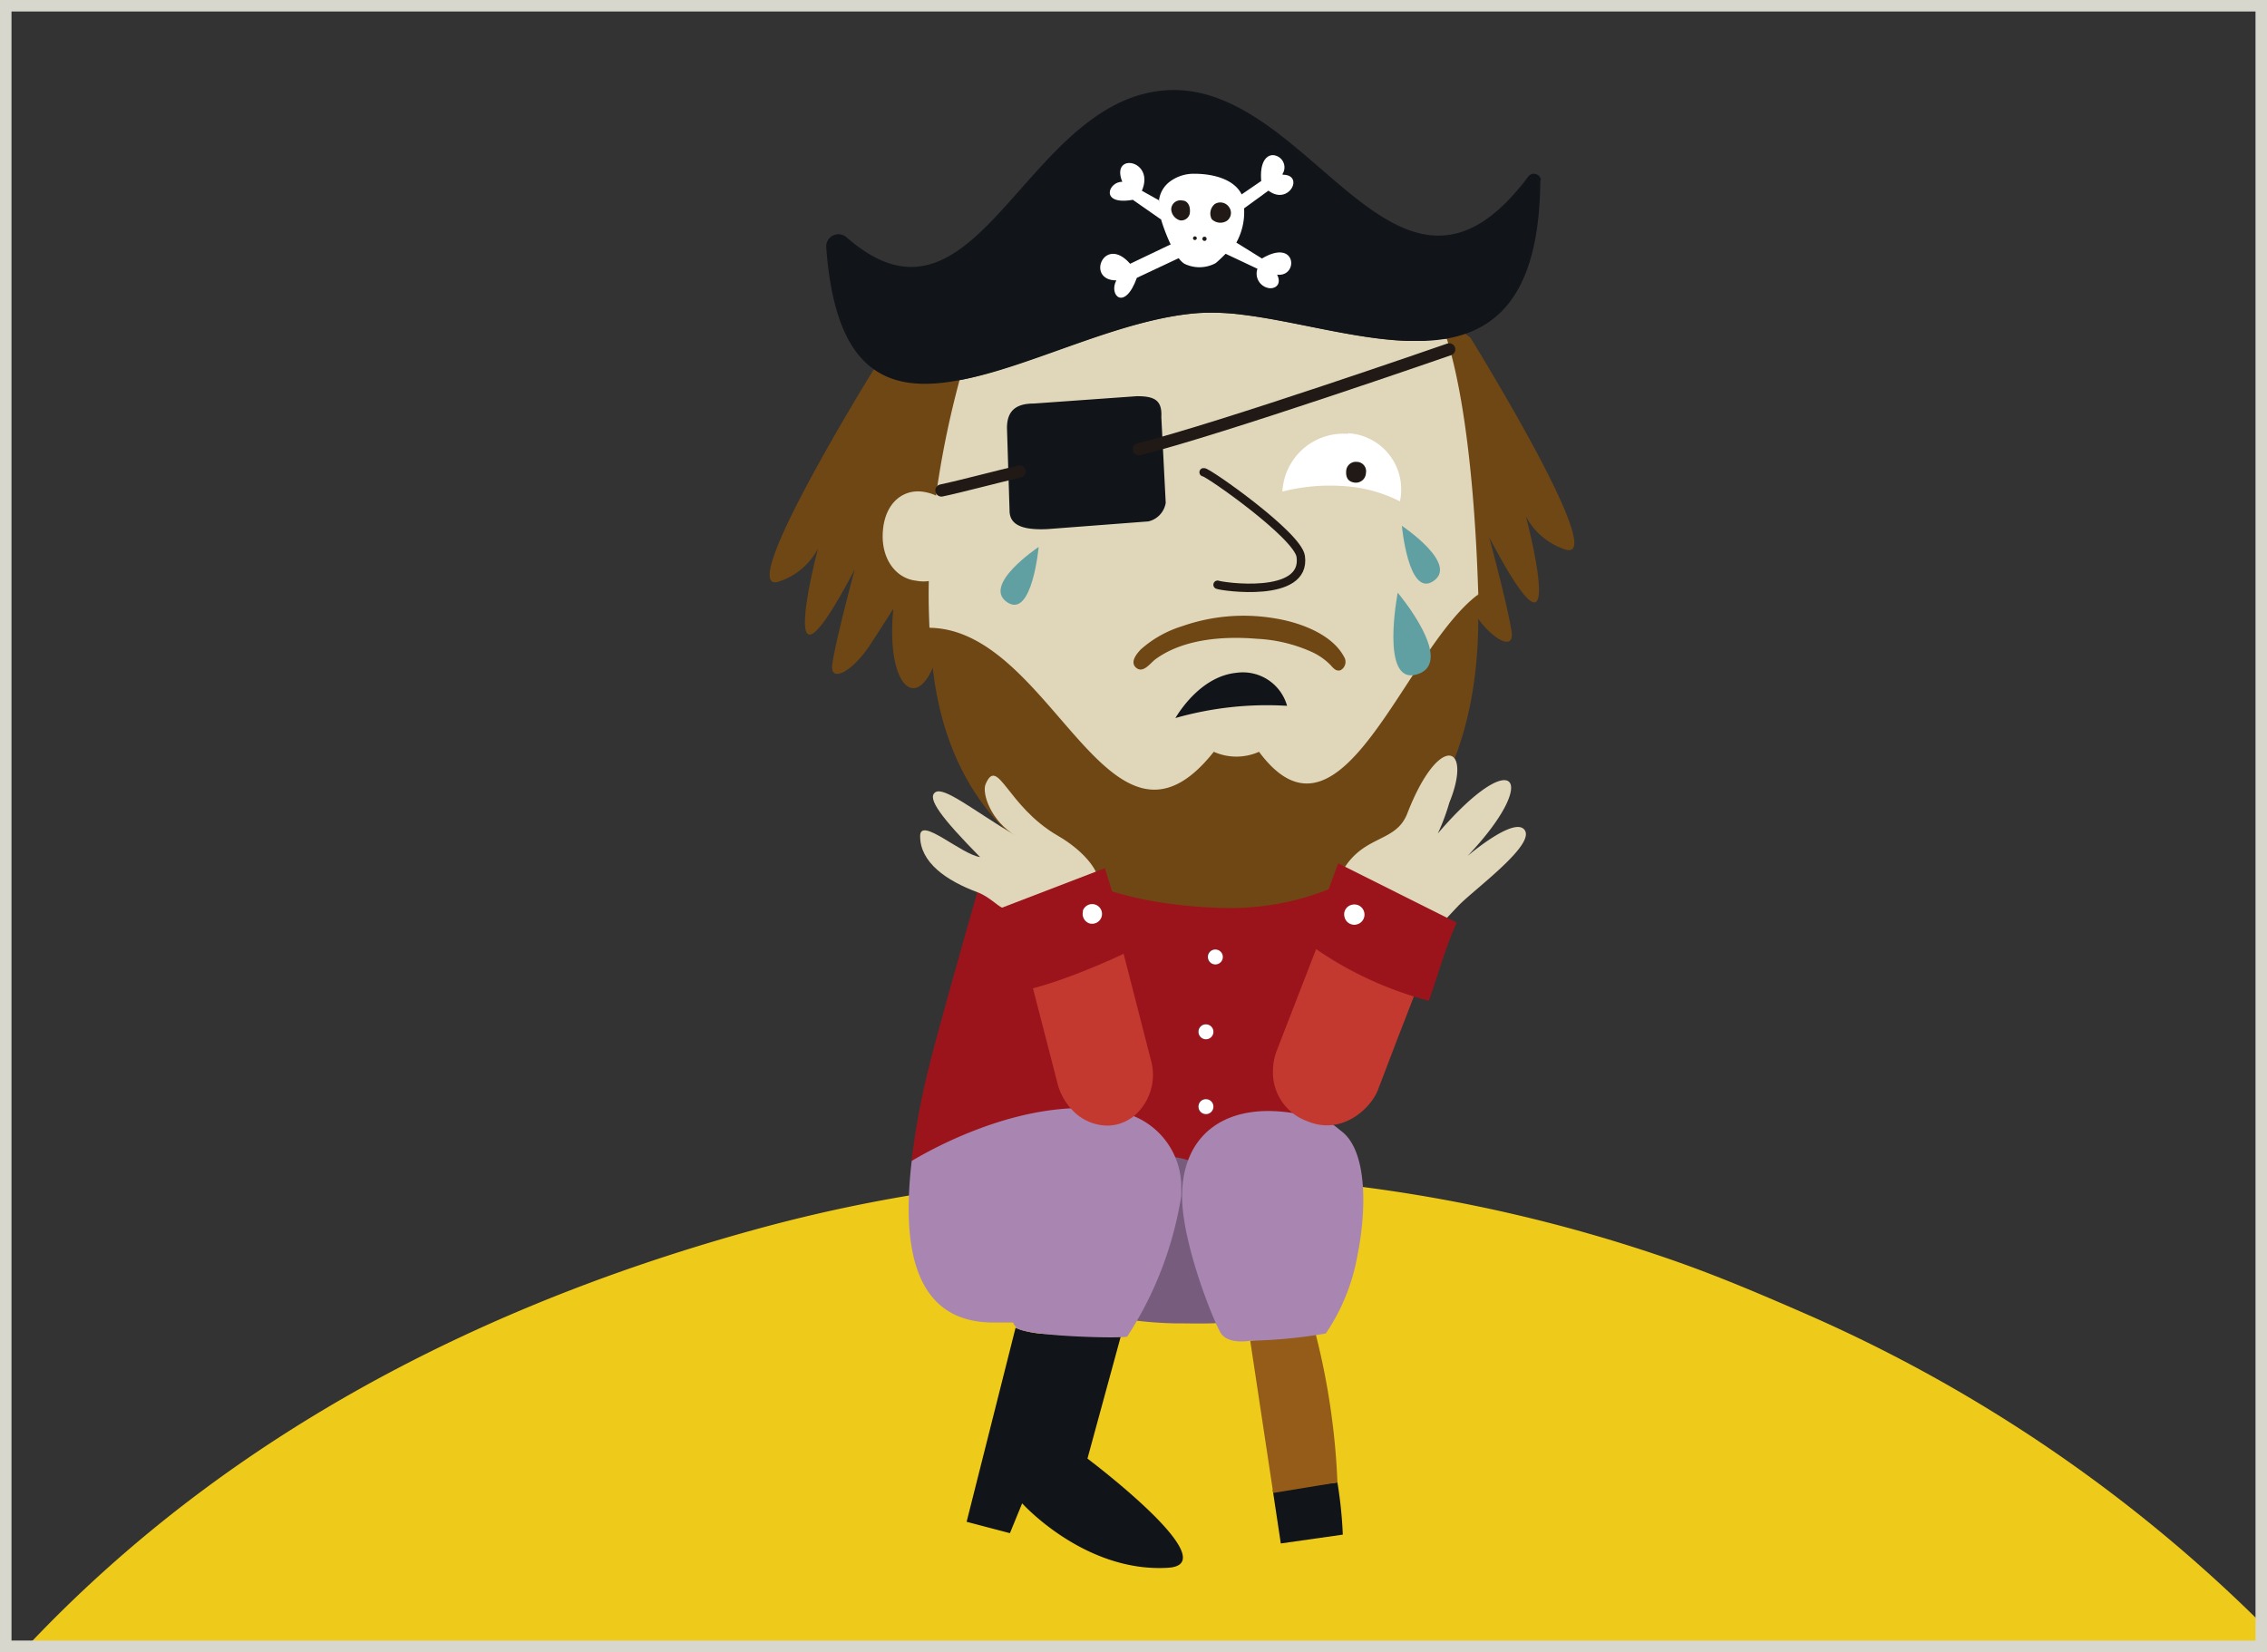 <svg xmlns="http://www.w3.org/2000/svg" xmlns:xlink="http://www.w3.org/1999/xlink" viewBox="0 0 185.37 135.1"><rect x="0" y="0" width="185.37" height="135.1" fill="#333333" stroke="none"/><defs><style>.cls-1,.cls-10,.cls-11,.cls-17{fill:none;}.cls-2{clip-path:url(#clip-path);}.cls-3{fill:#eeca1a;}.cls-4{fill:#9c141b;}.cls-5{fill:#6f4714;}.cls-6{fill:#e0d6b9;}.cls-7{fill:#111419;}.cls-8{fill:#fff;}.cls-9{fill:#211915;}.cls-10,.cls-11{stroke:#211915;stroke-linecap:round;}.cls-10{stroke-linejoin:round;}.cls-11{stroke-width:0.69px;}.cls-12{fill:#61a0a2;}.cls-13{fill:#775c7d;}.cls-14{fill:#945b19;}.cls-15{fill:#a886b1;}.cls-16{fill:#c33930;}.cls-17{stroke:#d7d7ce;stroke-width:0.94px;}</style><clipPath id="clip-path"><rect class="cls-1" x="0.47" y="0.47" width="184.43" height="134.16"/></clipPath></defs><g id="Capa_2" data-name="Capa 2"><g id="Capa_1-2" data-name="Capa 1"><g class="cls-2"><path class="cls-3" d="M193.78,142.56a122.59,122.59,0,0,0-45.59-34.88c-3.79-1.66-7.64-3.32-11.58-4.68a126.22,126.22,0,0,0-74.43-2.57c-28.28,7.7-50.86,21.62-66.73,42.13Z"/><path class="cls-4" d="M108,72.25a23.14,23.14,0,0,1-8.21,1.4,22.68,22.68,0,0,1-7.46-1.39l-.9-.63c0-.09-10.19-3.27-10.19-3.27S76.77,83.8,75.81,87.87A60.42,60.42,0,0,0,74.53,95c1.23-.74,14.21-2.07,14.21-2.07a4.48,4.48,0,0,0,2.3.44c1.59,1.13,5.6,1.6,5.58,3.59,0,.28,0,.58,0,.89h.07c.32-5,3.42-7.22,9.37-6.46l0,0a74,74,0,0,0,2.9-8.49h0c1-3.22.87-10.88.51-11.2ZM98.6,91.1a.61.61,0,1,1,.6-.61.6.6,0,0,1-.6.61m0-6.12a.61.61,0,1,1,.6-.61.6.6,0,0,1-.6.61m.76-6.12a.61.61,0,1,1,.6-.61.6.6,0,0,1-.6.61"/><path class="cls-5" d="M76,51.32c.06,1.3.9,1.68.43,2.9-1.58,4.16-4,1.68-3.38-4.44,0,0-1.49,2.33-2,3.1-1.41,2.07-3.18,3-3,1.47.28-2,1.84-7.78,1.84-7.78-6,11.4-3.83,1.43-3-1.71a5.59,5.59,0,0,1-3.17,2.69c-3.86,1.36,7.71-17.31,7.71-17.31h0c3.71-.59,7.8-1.11,7.08.86-.42,1.51-2.45,14.59-2.45,14.59A52.76,52.76,0,0,0,76,51.32"/><path class="cls-5" d="M115.66,48.69c0,1.3-.9,1.68-.43,2.9,1.58,4.17,4,1.68,3.38-4.44,0,0,1.49,2.33,2,3.1,1.41,2.07,3.19,3,3,1.47-.28-2-1.84-7.78-1.84-7.78,6,11.39,3.83,1.43,3-1.71a5.62,5.62,0,0,0,3.17,2.69c3.86,1.36-7.71-17.31-7.71-17.31l-.7-.54c-3.71-.59-7.1-.58-6.38,1.39.42,1.51,2.45,14.59,2.45,14.59a50.27,50.27,0,0,1,.08,5.64"/><path class="cls-6" d="M118.25,27.71c-.44,0-2.65.19-3.11.17-4.32-.15-9.25-1.62-13.49-2.14A19.5,19.5,0,0,0,98,25.6c-6.44.47-13.7,4.35-19.54,5.49a76.86,76.86,0,0,0-1.71,8l-.09.57c-.27,1.88-.52,3.93-.65,6.07A55.68,55.68,0,0,0,76,51.33c5.94,9.16,12.44,23.52,21,12.74a4.5,4.5,0,0,0,3.7,0c6.75,9.1,15-8.88,20.18-15.46-.07-1.7-.35-13.74-2.57-20.89"/><path class="cls-5" d="M120.82,48.6c.32,6-.48,17.77-10,23.12A21.8,21.8,0,0,1,100,74.25c-19.51-.5-22.87-13.21-23.65-19-.18-1.3-.29-2.62-.35-3.91,10.08.11,14.7,20.92,23.25,10.14a4.54,4.54,0,0,0,3.7,0c6.75,9.1,11.84-8.32,17.91-12.86"/><path class="cls-5" d="M109.91,53.73a.77.77,0,0,1-.3,1.08c-.39.12-.61-.21-.84-.45a5.16,5.16,0,0,0-1.54-1.06,12.35,12.35,0,0,0-4.44-1.06c-2.72-.23-6,0-8.28,1.65-.41.28-1,1.19-1.58.74s0-1.15.35-1.52a9.11,9.11,0,0,1,3.38-1.9,15.2,15.2,0,0,1,7.59-.64c1.94.31,4.65,1.24,5.66,3.16"/><path class="cls-7" d="M126,14.74a.58.58,0,0,0-1-.35c-7.73,10.38-13.54,1.78-20.6-3.57-2.74-2.06-5.68-3.65-9-3.44-11.71.73-15.5,21.41-26.21,12a1,1,0,0,0-1.63.83c.4,5.5,1.81,8.55,3.91,10,1.88,1.33,4.32,1.4,7.08.86C84.34,30,91.6,26.07,98,25.6a19.5,19.5,0,0,1,3.61.14c4.24.52,9.17,2,13.48,2.14.47,0,.92,0,1.36,0,5.34-.2,9.43-3,9.5-13.14"/><path class="cls-6" d="M77.6,42.07A47.06,47.06,0,0,0,77.24,47a3,3,0,0,1-2.32.49c-1.68-.18-2.94-1.83-2.72-4.16s1.77-3.41,3.43-3.09c2,.38,2,1.69,2,1.88"/><path class="cls-8" d="M103.19,21.14c2.86-1.7,3,1.54,1.24,1.32.37.76-.09,1.14-.61,1.11a1.2,1.2,0,0,1-1-1.59L100,20.65l.21-.29a2.22,2.22,0,0,0,.43-.54l.17-.16Z"/><path class="cls-8" d="M94.77,16.38a2.25,2.25,0,0,1,.89-1.53,3.25,3.25,0,0,1,2-.64c1.64,0,3.28.49,3.87,1.69a5.16,5.16,0,0,1-.47,4s-1.29,1.34-1.66,1.62a2.79,2.79,0,0,1-2.53.06c-.86-.47-1.8-3.06-2-3.89a3.76,3.76,0,0,1-.09-1.33"/><path class="cls-9" d="M100.5,16.94a.8.8,0,0,1-.18,1.12,1,1,0,0,1-1.24-.14,1,1,0,0,1,.26-1.24.86.86,0,0,1,1.16.26"/><path class="cls-8" d="M96.62,20.87l0,.13-3.66,1.72c-1,2.77-2.33,1.42-1.68.21-2.53,0-1-3.79,1.13-1.36l3.41-1.63c.3.52.55.86.55.86Z"/><path class="cls-9" d="M96.69,16.4c.3,0,.64.28.61.91a.71.71,0,0,1-.81.71,1,1,0,0,1-.72-.89.75.75,0,0,1,.92-.73"/><path class="cls-8" d="M95.21,17.73l-.3.2-2.28-1.59c-2.74.48-2-1.51-.86-1.47-1-2.45,2.7-1.81,1.6.73l1.4.78c-.06.43.34.91.44,1.35"/><path class="cls-9" d="M97.86,19.49a.16.16,0,0,1-.17.14.15.15,0,0,1-.14-.16.16.16,0,0,1,.17-.14.15.15,0,0,1,.14.16"/><path class="cls-9" d="M98.66,19.54a.16.16,0,0,1-.18.16.17.17,0,0,1-.16-.19.16.16,0,0,1,.18-.15.16.16,0,0,1,.16.18"/><path class="cls-8" d="M104.9,14.29c1.79,0,.48,2.56-1.18,1.3l-2.35,1.71-.09,0a3,3,0,0,0-.34-1l2.19-1.5c-.14-1.61.47-2.15,1-2.11a1,1,0,0,1,.73,1.55"/><path class="cls-7" d="M95.32,41.12a1.86,1.86,0,0,1-1.42,1.52l-8.27.63c-2.35.11-3.08-.52-3.08-1.53L82.34,35c0-1.44.77-2,2.2-2l8.42-.6c1.42,0,2.08.31,2,1.71Z"/><path class="cls-10" d="M83.37,38.56c-1.52.34-4.85,1.23-6.39,1.55"/><path class="cls-10" d="M118.5,28.57s-18.76,6.52-25.38,8.17"/><path class="cls-8" d="M110.24,35.43A4.6,4.6,0,0,1,114.47,41a11.71,11.71,0,0,0-4.78-1.26,15.71,15.71,0,0,0-4.83.46,5,5,0,0,1,5.38-4.72"/><path class="cls-9" d="M110.93,37.77a.77.77,0,0,1,.76.92.82.82,0,0,1-.89.78c-.69-.07-.76-.58-.72-1a.79.79,0,0,1,.85-.7"/><path class="cls-11" d="M99.56,47.82c.34.15,7.3,1.17,6.8-2.32-.25-1.75-7.64-6.93-7.94-6.88"/><path class="cls-7" d="M105.23,57.72a27.29,27.29,0,0,0-9.12,1c.55-.91,2.32-3.44,5-3.7a3.75,3.75,0,0,1,4.13,2.69"/><path class="cls-12" d="M114.63,43s4.74,3.16,2.53,4.55c-2,1.26-2.53-4.55-2.53-4.55"/><path class="cls-12" d="M84.93,44.73s-4.74,3.15-2.53,4.55c2,1.26,2.53-4.55,2.53-4.55"/><path class="cls-12" d="M114.29,48.47s4.85,5.74,1.54,6.69c-3,.87-1.54-6.69-1.54-6.69"/><path class="cls-7" d="M88.92,119.28s11.5,8.64,6.58,8.93c-6.81.41-11.92-5.27-11.92-5.27l-1,2.44-3.54-.93,4-15.86a7.49,7.49,0,0,0,2.66.5,34.06,34.06,0,0,0,6,0Z"/><path class="cls-7" d="M109.36,121.23a35.71,35.71,0,0,1,.44,4.27l-5.07.72-.66-4.38Z"/><path class="cls-13" d="M88.77,107.22a31.91,31.91,0,0,0,7.21,1c3.28,0,6.18.28,8.1-1.7s.6-8.65-3.29-10-2.71-2.18-7.86-1.91-6.14.33-6.8,1.91,2.64,10.76,2.64,10.76"/><path class="cls-14" d="M109.36,121.23l-5.25.86-1.88-12.45,5.35-.55a58.59,58.59,0,0,1,1.78,12.14"/><path class="cls-6" d="M120,70c.37-.31,3.77-3.14,4.63-2.17,1.06,1.18-4.11,4.91-5.39,6.25-1.86,1.95-2.14,2.47-3.11,2.38-4.42-.4-6.7-4.57-6.7-4.57,1.72-3.78,4.63-2.77,5.64-5.36,2.59-6.67,5.39-5.67,3.44-.89a17.31,17.31,0,0,1-.94,2.52c6.29-7.35,8.46-4.5,2.43,1.84"/><path class="cls-15" d="M108.41,109.05a40.21,40.21,0,0,1-6.18.59s-1.69.33-2.36-.55c-.46-.61-3.22-7.28-3.21-11.27,0-5.06,3.61-7.83,9.5-6.72,2.69.51,2.82.86,3.58,1.45,2.09,1.65,2,6.49,1.25,10.15a16.43,16.43,0,0,1-2.58,6.35"/><path class="cls-8" d="M99.36,77.65a.61.61,0,1,1-.59.6.6.6,0,0,1,.59-.6"/><path class="cls-8" d="M98.6,83.77a.61.61,0,1,1-.6.6.6.6,0,0,1,.6-.6"/><path class="cls-8" d="M98.6,89.89a.61.61,0,1,1-.6.6.6.6,0,0,1,.6-.6"/><path class="cls-15" d="M82.82,108.15l-1.27,0c-5.53.16-8.1-3.92-7-13.21,1.23-.74,6.93-4,13-4.3h0c2.2,0,3.76,0,5.12.62a6.27,6.27,0,0,1,3.92,5.64c0,.28,0,.58,0,.89a29.56,29.56,0,0,1-4.41,11.5c-.16.21-8.55,0-9.08-.73h0a2,2,0,0,1-.28-.43"/><path class="cls-16" d="M94.1,86.66a4.44,4.44,0,0,1-1.4,4.63,3.87,3.87,0,0,1-1.3.65,3.72,3.72,0,0,1-.88.11,4,4,0,0,1-2.94-1.38,4.88,4.88,0,0,1-1.09-2l-2.35-9.11v-.1a23.57,23.57,0,0,0,7.61-1.84l.05.08Z"/><path class="cls-6" d="M89.78,71.91l-7.7,2.34c-.27.08-1.12-.9-2.14-1.28-2.55-.94-4.72-2.45-4.7-4.61,0-1.6,3.34,1.5,4.9,1.73-3.13-3.18-4.38-4.82-3.66-5.3s3.08,1.46,6.57,3.55c-2-1.17-2.78-3.44-2.46-4.21,1-2.35,1.74,1.8,5.9,4.21,2.18,1.26,3.29,2.84,3.29,3.57"/><path class="cls-16" d="M116.71,78.66l-2.33,6h0l-1.72,4.5c-.57,1.46-2.91,3.72-5.74,2.54a4.24,4.24,0,0,1-2.83-4.15,4.64,4.64,0,0,1,.29-1.58l3.49-9a11.89,11.89,0,0,0,7.61,1.84c.46,0,.88-.09,1.24-.15"/><path class="cls-4" d="M119.11,75.45c-1,2.25-1.42,4-2.28,6.39A29.47,29.47,0,0,1,107,77.18h0l2.42-6.58Z"/><path class="cls-8" d="M111.55,74.6a.83.83,0,0,1-.61,1,.82.82,0,0,1-1-.61.8.8,0,0,1,.61-1,.82.82,0,0,1,1,.62"/><path class="cls-4" d="M80.94,74.61c.81,2.34,1,4.15,1.64,6.58,3.18-.33,9-3,9.88-3.48L90.34,71Z"/><path class="cls-8" d="M88.56,74.51a.82.82,0,0,0,.51,1,.81.81,0,0,0,1-.52.8.8,0,0,0-1.53-.5"/></g><rect class="cls-17" x="0.47" y="0.47" width="184.43" height="134.16"/></g></g></svg>